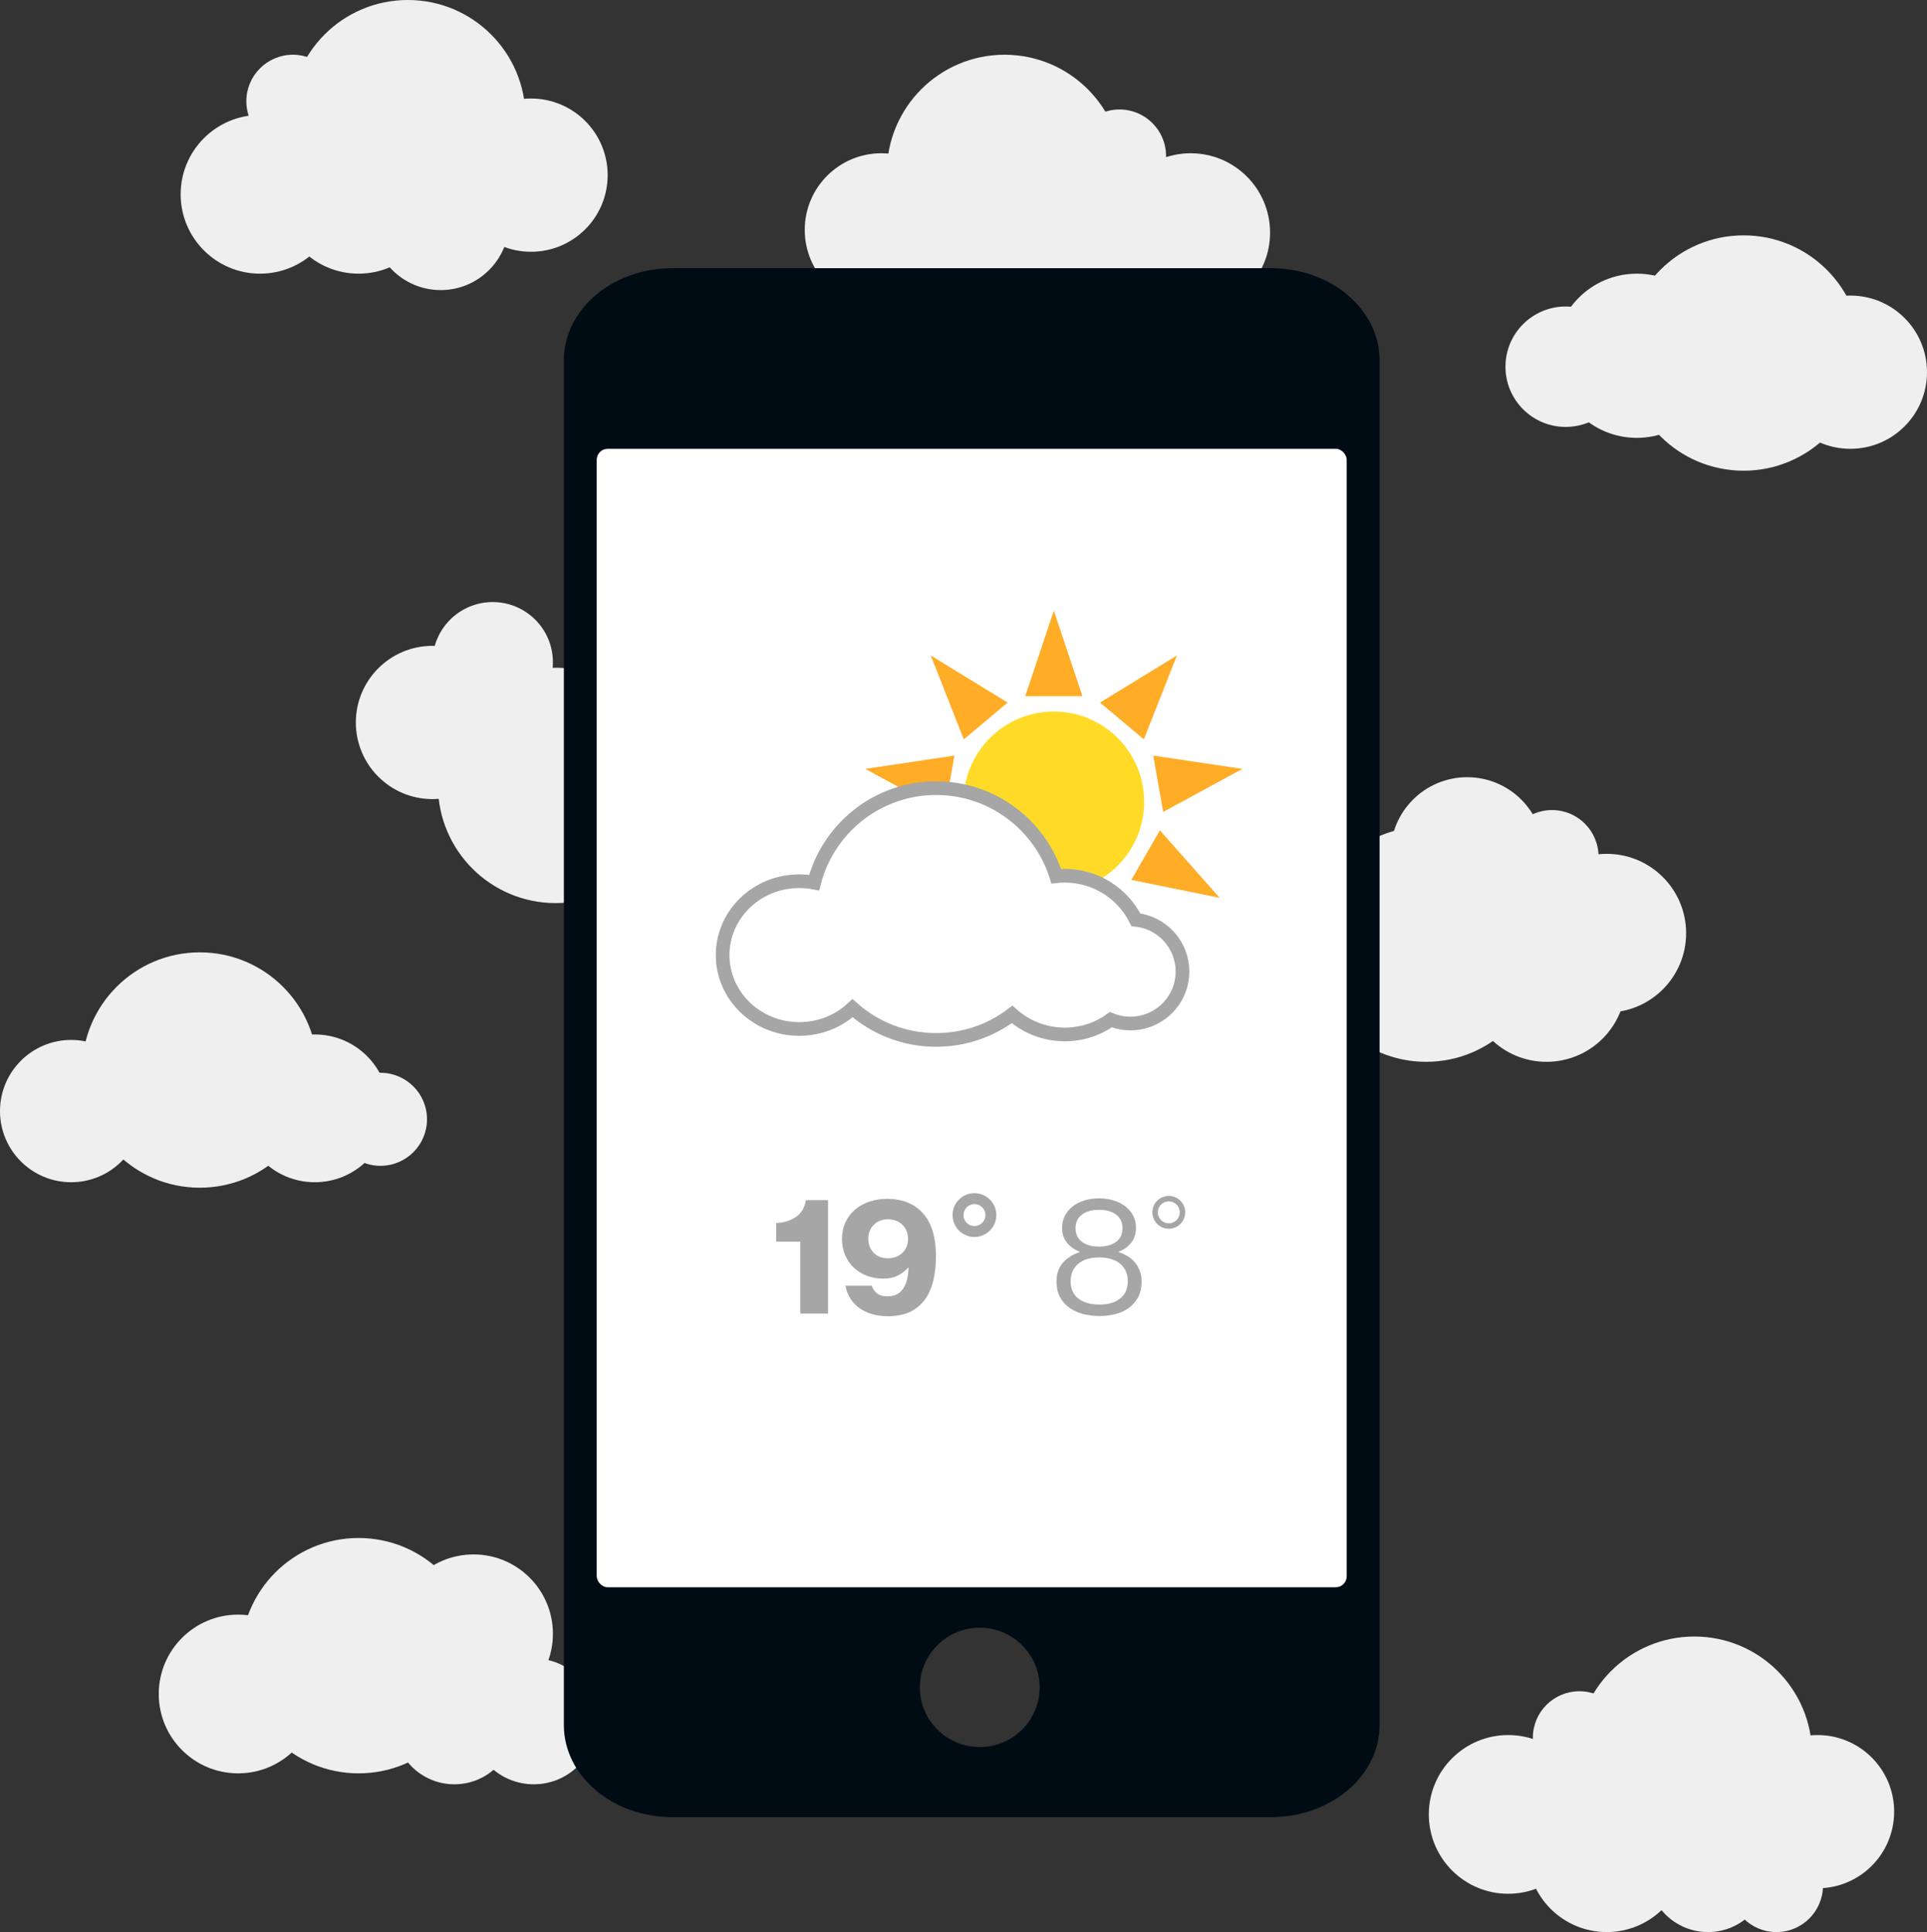 <?xml version="1.0" encoding="UTF-8"?>
<svg width="352px" height="353px" viewBox="0 0 352 353" version="1.1" xmlns="http://www.w3.org/2000/svg" xmlns:xlink="http://www.w3.org/1999/xlink">
    <rect x="0" y="0" width="352" height="353" fill="#333333" stroke="none"/>
    <!-- Generator: Sketch 48.2 (47327) - http://www.bohemiancoding.com/sketch -->
    <title>WeatherApp</title>
    <desc>Created with Sketch.</desc>
    <defs></defs>
    <g id="Page-1" stroke="none" stroke-width="1" fill="none" fill-rule="evenodd">
        <g id="WeatherApp">
            <circle id="Oval-2" fill="#EFEFEF" cx="36.5" cy="195.5" r="21.5"></circle>
            <circle id="Oval-2-Copy-2" fill="#EFEFEF" cx="309.5" cy="320.5" r="21.5"></circle>
            <circle id="Oval-2-Copy-27" fill="#EFEFEF" cx="260.5" cy="172.5" r="21.5"></circle>
            <circle id="Oval-2-Copy-19" fill="#EFEFEF" cx="74.5" cy="21.5" r="21.5"></circle>
            <circle id="Oval-2-Copy-16" fill="#EFEFEF" cx="318.5" cy="64.5" r="21.5"></circle>
            <circle id="Oval-2-Copy-14" fill="#EFEFEF" cx="101.5" cy="143.5" r="21.5"></circle>
            <circle id="Oval-2-Copy-5" fill="#EFEFEF" cx="65.5" cy="302.5" r="21.5"></circle>
            <circle id="Oval-2-Copy-3" fill="#EFEFEF" cx="332" cy="331" r="14"></circle>
            <circle id="Oval-2-Copy-20" fill="#EFEFEF" cx="97" cy="32" r="14"></circle>
            <circle id="Oval-2-Copy-17" fill="#EFEFEF" cx="338" cy="68" r="14"></circle>
            <circle id="Oval-2-Copy-10" fill="#EFEFEF" cx="268" cy="156" r="14"></circle>
            <circle id="Oval-2-Copy-11" fill="#EFEFEF" cx="79" cy="132" r="14"></circle>
            <circle id="Oval-2-Copy-8" fill="#EFEFEF" cx="97.5" cy="314.5" r="11.5"></circle>
            <circle id="Oval-2-Copy-4" fill="#EFEFEF" cx="324.5" cy="344.5" r="8.5"></circle>
            <circle id="Oval-2-Copy-26" fill="#EFEFEF" cx="283.5" cy="156.5" r="8.5"></circle>
            <circle id="Oval-2-Copy-4" fill="#EFEFEF" cx="312" cy="342" r="11"></circle>
            <circle id="Oval-2-Copy-22" fill="#EFEFEF" cx="80.5" cy="40.5" r="12.5"></circle>
            <circle id="Oval-2-Copy-18" fill="#EFEFEF" cx="286" cy="67" r="11"></circle>
            <circle id="Oval-2-Copy-12" fill="#EFEFEF" cx="90" cy="121" r="11"></circle>
            <circle id="Oval-2-Copy-9" fill="#EFEFEF" cx="83" cy="315" r="11"></circle>
            <circle id="Oval-2-Copy-4" fill="#EFEFEF" cx="293.5" cy="338.5" r="14.5"></circle>
            <circle id="Oval-2-Copy-21" fill="#EFEFEF" cx="293.5" cy="170.5" r="14.5"></circle>
            <circle id="Oval-2-Copy-23" fill="#EFEFEF" cx="65.5" cy="35.5" r="14.5"></circle>
            <circle id="Oval-2-Copy-13" fill="#EFEFEF" cx="282.5" cy="179.5" r="14.5"></circle>
            <circle id="Oval-2-Copy-7" fill="#EFEFEF" cx="86.5" cy="298.5" r="14.5"></circle>
            <circle id="Oval-2-Copy-4" fill="#EFEFEF" cx="275.5" cy="331.5" r="14.5"></circle>
            <circle id="Oval-2-Copy-24" fill="#EFEFEF" cx="47.5" cy="35.5" r="14.5"></circle>
            <circle id="Oval-2-Copy-15" fill="#EFEFEF" cx="299" cy="65" r="15"></circle>
            <circle id="Oval-2-Copy-6" fill="#EFEFEF" cx="43.5" cy="309.5" r="14.5"></circle>
            <circle id="Oval-2-Copy-4" fill="#EFEFEF" cx="288.5" cy="317.5" r="8.5"></circle>
            <circle id="Oval-2-Copy-25" fill="#EFEFEF" cx="53.5" cy="18.5" r="8.5"></circle>
            <circle id="Oval-2-Copy-2" fill="#EFEFEF" transform="translate(183.5, 31.5) rotate(180) translate(-183.5, -31.5) " cx="183.5" cy="31.5" r="21.5"></circle>
            <circle id="Oval-2-Copy-3" fill="#EFEFEF" transform="translate(161, 42) rotate(180) translate(-161, -42) " cx="161" cy="42" r="14"></circle>
            <circle id="Oval-2-Copy-4" fill="#EFEFEF" transform="translate(168.5, 55.5) rotate(180) translate(-168.5, -55.5) " cx="168.5" cy="55.5" r="8.5"></circle>
            <circle id="Oval-2-Copy-4" fill="#EFEFEF" transform="translate(181, 53) rotate(180) translate(-181, -53) " cx="181" cy="53" r="11"></circle>
            <circle id="Oval-2-Copy-4" fill="#EFEFEF" transform="translate(199.5, 49.5) rotate(180) translate(-199.5, -49.5) " cx="199.5" cy="49.5" r="14.5"></circle>
            <circle id="Oval-2-Copy-4" fill="#EFEFEF" transform="translate(217.5, 42.5) rotate(180) translate(-217.5, -42.5) " cx="217.5" cy="42.5" r="14.5"></circle>
            <circle id="Oval-2-Copy-4" fill="#EFEFEF" transform="translate(204.5, 28.5) rotate(180) translate(-204.5, -28.5) " cx="204.5" cy="28.5" r="8.5"></circle>
            <circle id="Oval-2" fill="#EFEFEF" cx="13" cy="203" r="13"></circle>
            <circle id="Oval-2-Copy" fill="#EFEFEF" cx="57.5" cy="202.5" r="13.5"></circle>
            <circle id="Oval-2-Copy" fill="#EFEFEF" cx="69.5" cy="204.5" r="8.5"></circle>
            <path d="M232.177,49 L122.82,49 C111.877,49 103,56.526 103,65.812 L103,315.19 C103,324.474 111.874,332 122.82,332 L232.18,332 C243.125,332 252,324.474 252,315.19 L252,65.812 C251.998,56.526 243.123,49 232.177,49 Z M178.967,319.188 C172.924,319.188 168.024,314.308 168.024,308.289 C168.024,302.272 172.924,297.39 178.967,297.39 C185.011,297.39 189.911,302.272 189.911,308.289 C189.911,314.308 185.011,319.188 178.967,319.188 Z" id="Shape" fill="#000C14" fill-rule="nonzero"></path>
            <rect id="Rectangle-3" fill="#FFFFFF" x="109" y="82" width="137" height="208" rx="2"></rect>
            <g id="19" transform="translate(141, 219)" fill="#A6A6A6">
                <path d="M5.19,7.86 L0.78,7.86 L0.78,4.44 C2.16,4.4 3.35,4.045 4.35,3.375 C5.35,2.705 5.98,1.67 6.24,0.27 L10.26,0.27 L10.26,21 L5.19,21 L5.19,7.86 Z M21.24,21.48 C20.12,21.48 19.115,21.345 18.225,21.075 C17.335,20.805 16.56,20.425 15.9,19.935 C15.24,19.445 14.7,18.855 14.28,18.165 C13.86,17.475 13.58,16.72 13.44,15.9 L18.24,15.9 C18.4,16.42 18.705,16.875 19.155,17.265 C19.605,17.655 20.26,17.85 21.12,17.85 C22.3,17.85 23.19,17.46 23.79,16.68 C24.51,15.82 24.9,14.46 24.96,12.6 L24.9,12.6 C24.38,13.18 23.755,13.66 23.025,14.04 C22.295,14.42 21.39,14.61 20.31,14.61 C19.27,14.61 18.295,14.44 17.385,14.1 C16.475,13.76 15.68,13.275 15,12.645 C14.32,12.015 13.785,11.25 13.395,10.35 C13.005,9.45 12.81,8.45 12.81,7.35 C12.81,6.25 13.015,5.25 13.425,4.35 C13.835,3.45 14.41,2.68 15.15,2.04 C15.89,1.4 16.765,0.905 17.775,0.555 C18.785,0.205 19.89,0.03 21.09,0.03 C22.37,0.03 23.54,0.23 24.6,0.63 C25.66,1.03 26.55,1.6 27.27,2.34 C29.07,4.08 29.97,6.83 29.97,10.59 C29.97,12.19 29.8,13.68 29.46,15.06 C29.12,16.44 28.58,17.61 27.84,18.57 C27.1,19.53 26.19,20.255 25.11,20.745 C24.03,21.235 22.74,21.48 21.24,21.48 Z M21.21,10.89 C22.27,10.89 23.145,10.56 23.835,9.9 C24.525,9.24 24.87,8.39 24.87,7.35 C24.87,6.31 24.53,5.455 23.85,4.785 C23.17,4.115 22.29,3.78 21.21,3.78 C20.13,3.78 19.26,4.115 18.6,4.785 C17.94,5.455 17.61,6.3 17.61,7.32 C17.61,8.34 17.93,9.19 18.57,9.87 C19.21,10.55 20.09,10.89 21.21,10.89 Z"></path>
            </g>
            <g id="8" transform="translate(192, 218)" fill="#A6A6A6">
                <path d="M8.85,22.45 C7.91,22.45 6.97,22.34 6.03,22.12 C5.09,21.9 4.245,21.54 3.495,21.04 C2.745,20.54 2.14,19.885 1.68,19.075 C1.22,18.265 0.99,17.28 0.99,16.12 C0.99,15.38 1.1,14.72 1.32,14.14 C1.54,13.56 1.845,13.055 2.235,12.625 C2.625,12.195 3.075,11.825 3.585,11.515 C4.095,11.205 4.64,10.96 5.22,10.78 L5.22,10.69 C4.26,10.33 3.485,9.78 2.895,9.04 C2.305,8.3 2.01,7.39 2.01,6.31 C2.01,5.49 2.185,4.75 2.535,4.09 C2.885,3.43 3.365,2.865 3.975,2.395 C4.585,1.925 5.3,1.565 6.12,1.315 C6.94,1.065 7.82,0.94 8.76,0.94 C9.7,0.94 10.58,1.065 11.4,1.315 C12.22,1.565 12.935,1.925 13.545,2.395 C14.155,2.865 14.635,3.43 14.985,4.09 C15.335,4.75 15.51,5.49 15.51,6.31 C15.51,7.39 15.225,8.295 14.655,9.025 C14.085,9.755 13.32,10.31 12.36,10.69 L12.36,10.78 C12.94,10.96 13.485,11.205 13.995,11.515 C14.505,11.825 14.945,12.205 15.315,12.655 C15.685,13.105 15.98,13.62 16.2,14.2 C16.42,14.78 16.53,15.42 16.53,16.12 C16.53,17.3 16.305,18.29 15.855,19.09 C15.405,19.89 14.82,20.54 14.1,21.04 C13.38,21.54 12.56,21.9 11.64,22.12 C10.72,22.34 9.79,22.45 8.85,22.45 Z M8.85,20.35 C10.47,20.35 11.735,19.975 12.645,19.225 C13.555,18.475 14.01,17.44 14.01,16.12 C14.01,14.76 13.55,13.69 12.63,12.91 C11.71,12.13 10.42,11.74 8.76,11.74 C7.14,11.74 5.87,12.13 4.95,12.91 C4.03,13.69 3.57,14.76 3.57,16.12 C3.57,17.46 4.035,18.5 4.965,19.24 C5.895,19.98 7.19,20.35 8.85,20.35 Z M8.76,9.76 C10.08,9.76 11.125,9.465 11.895,8.875 C12.665,8.285 13.05,7.46 13.05,6.4 C13.05,5.34 12.665,4.515 11.895,3.925 C11.125,3.335 10.08,3.04 8.76,3.04 C7.44,3.04 6.395,3.335 5.625,3.925 C4.855,4.515 4.47,5.34 4.47,6.4 C4.47,7.46 4.855,8.285 5.625,8.875 C6.395,9.465 7.44,9.76 8.76,9.76 Z"></path>
            </g>
            <circle id="Oval-3" stroke="#A6A6A6" stroke-width="2" cx="178" cy="222" r="3"></circle>
            <circle id="Oval-3-Copy" stroke="#A6A6A6" cx="213.5" cy="221.5" r="2.5"></circle>
            <g id="Group-2" opacity="0.846" transform="translate(158, 111)" fill-rule="nonzero">
                <g id="Group">
                    <polygon id="Shape" fill="#FF9D00" points="34.501 0.576 29.277 16.194 39.723 16.194"></polygon>
                    <polygon id="Shape" fill="#FF9D00" points="26.058 17.365 12.017 8.759 18.054 24.081"></polygon>
                    <polygon id="Shape" fill="#FF9D00" points="16.341 27.048 0.053 29.48 14.528 37.337"></polygon>
                    <polygon id="Shape" fill="#E88D00" points="4.207 53.045 20.346 49.758 15.121 40.711"></polygon>
                    <polygon id="Shape" fill="#E88D00" points="22.536 68.424 32.787 55.533 22.969 51.962"></polygon>
                    <polygon id="Shape" fill="#E88D00" points="36.212 55.534 46.463 68.424 46.029 51.961"></polygon>
                    <polygon id="Shape" fill="#FF9D00" points="48.655 49.758 64.793 53.044 53.877 40.711"></polygon>
                    <polygon id="Shape" fill="#FF9D00" points="54.474 37.338 68.947 29.48 52.659 27.05"></polygon>
                    <polygon id="Shape" fill="#FF9D00" points="56.983 8.758 42.943 17.366 50.946 24.081"></polygon>
                </g>
                <circle id="Oval" fill="#FFD500" cx="34.5" cy="35.5" r="16.5"></circle>
            </g>
            <path d="M207.491,168.051 C212.272,168.546 216,172.588 216,177.5 C216,182.747 211.747,187 206.5,187 C205.235,187 204.027,186.753 202.923,186.304 C200.549,188.001 197.641,189 194.5,189 C190.806,189 187.435,187.619 184.875,185.345 C181.018,188.267 176.212,190 171,190 C165.142,190 159.795,187.81 155.734,184.203 C153.214,186.554 149.782,188 146,188 C138.268,188 132,181.956 132,174.5 C132,167.044 138.268,161 146,161 C146.932,161 147.842,161.088 148.723,161.255 C151.275,151.333 160.281,144 171,144 C181.292,144 190.006,150.76 192.942,160.083 C193.454,160.028 193.974,160 194.5,160 C200.191,160 205.117,163.279 207.491,168.051 Z" id="Combined-Shape" stroke="#A6A6A6" stroke-width="2.5" fill="#FFFFFF"></path>
        </g>
    </g>
</svg>